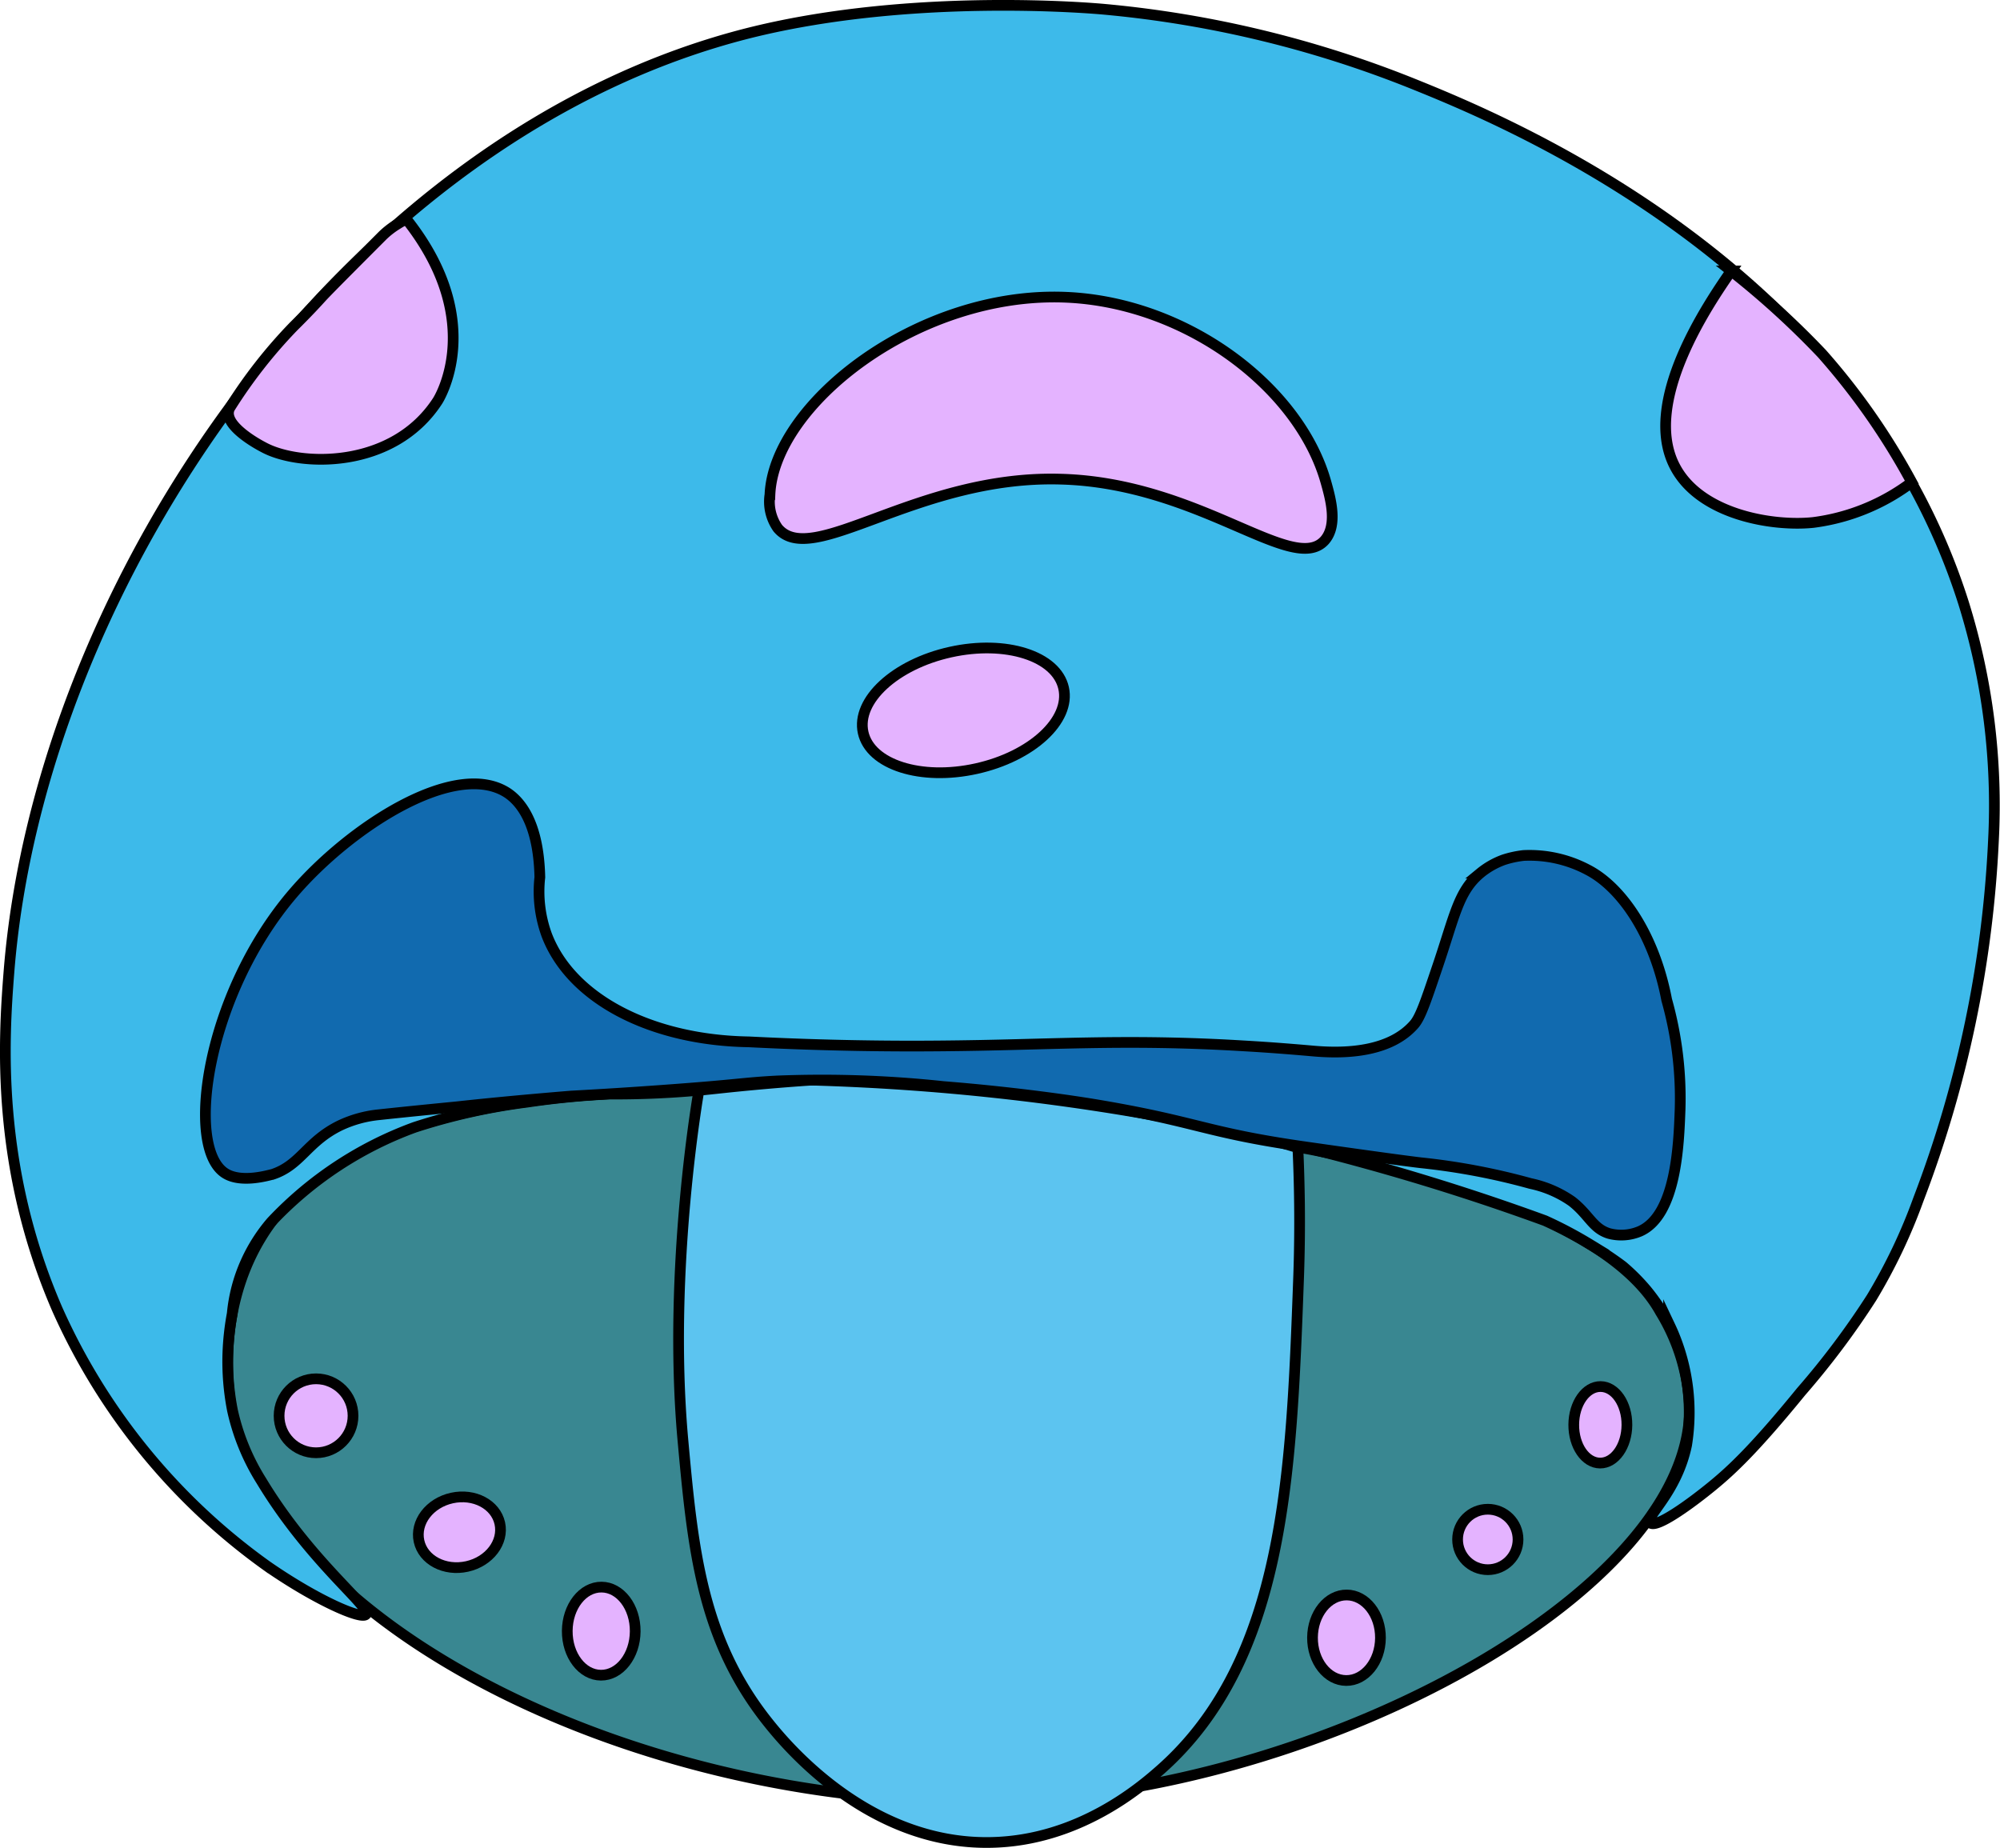 <svg id="Jellyfish1" xmlns="http://www.w3.org/2000/svg" width="186.61" height="172.42" viewBox="0 0 186.61 172.42"><defs><style>.cls-1{fill:#398791;}.cls-1,.cls-2,.cls-3,.cls-4,.cls-5{stroke:#000;stroke-miterlimit:10;}.cls-2{fill:#5cc4f0;}.cls-3{fill:#3dbaea;}.cls-4{fill:#116aaf;}.cls-5{fill:#e4b3ff;}</style></defs><path class="cls-1" d="M157.65,131.52c-.16,16.14-30.4,33.21-57.83,36.09-34.63,3.64-74.42-14.32-78.28-36.55-.17-1-1.38-8.58,2.72-15.44C31.84,102.91,52,102.15,63.7,101.71c3.27-.13,11.21.58,26.94,2,24.49,2.22,28.63,3,31.54,3.52,26.36,5.15,31.34,12.69,32.78,15.24A18.42,18.42,0,0,1,157.65,131.52Z"/><path class="cls-2" d="M108.33,165.08c-1.86,1.65-7.68,6.68-15.88,6.83-11.51.23-19.25-9.27-20.81-11.23-6.2-7.79-7-16.17-7.94-26.51-1.41-16,1.52-32.47,1.52-32.48l3.47-.42c13.17-1.6,27.94.39,27.94.39a167.87,167.87,0,0,1,24.47,5.43c.13,2.9.25,7.15.06,12.28C120.49,137.55,119.86,154.84,108.33,165.08Z"/><path class="cls-3" d="M179,111.9a51.77,51.77,0,0,1-4.37,9.18,74.85,74.85,0,0,1-6.57,8.76c-4.37,5.36-6.51,7.34-8.21,8.74-2.05,1.69-5.31,4.06-5.87,3.51s2.45-2.73,3.39-7.26a19.08,19.08,0,0,0-1.31-10.58c-.15-.34-.28-.61-.37-.8a19.05,19.05,0,0,0-2-3,18.54,18.54,0,0,0-2.29-2.31q-1.33-1-3-2a38.76,38.76,0,0,0-4.25-2.25,217.76,217.76,0,0,0-68.42-13.11c-1.24.08-3.11.22-5.39.43s-3.41.35-4.53.46a85.6,85.6,0,0,1-8.89.41,76.27,76.27,0,0,0-7.76.76,56.93,56.93,0,0,0-10.46,2.34A34.67,34.67,0,0,0,25.32,114a15.5,15.5,0,0,0-2.39,3.77,15.18,15.18,0,0,0-1.26,4.79,24.7,24.7,0,0,0-.41,3.72,23.71,23.71,0,0,0,.43,5.31,20.76,20.76,0,0,0,2.71,6.6c4.53,7.51,10.24,11.76,9.75,12.44-.38.53-4.57-1.28-9.19-4.48a58.91,58.91,0,0,1-19.62-24C-.44,108.83.35,96.88.83,90.75,3.68,54.34,32.39,12.32,70.21,3,85.3-.7,102,.77,103.07.87A102.39,102.39,0,0,1,131.7,7.76c8.26,3.33,41.44,16.71,51.51,48.5A63.4,63.4,0,0,1,186,78.42a107.8,107.8,0,0,1-7,33.48Z"/><path class="cls-4" d="M153,114.89a4.45,4.45,0,0,1-2.87.2c-1.53-.47-1.86-1.75-3.47-3a10.49,10.49,0,0,0-3.85-1.66,62.48,62.48,0,0,0-10.16-1.93s-1.34-.13-10.86-1.49-9.91-2.35-19.9-4c-1.36-.22-6.74-1.06-13.88-1.63a106.41,106.41,0,0,0-15.53-.52c-3.21.17-3.48.35-10.55.86q-4.39.32-8.67.55c-3.5.29-7.05.61-10.63,1-2.44.24-4.87.48-7.28.74a11.07,11.07,0,0,0-3.62,1c-3.1,1.51-3.66,3.7-6.32,4.57-.12,0-2.88.9-4.43-.13C17.23,107,19.27,92.82,27.31,83.4,32.66,77.13,42.52,70.79,47.37,74c1,.68,2.88,2.5,3,7.85A11.86,11.86,0,0,0,51,87.21c2.27,6,9.77,9.85,18.87,10,7.52.38,13.65.42,17.83.38,10.34-.08,17-.69,28.42,0,2.8.16,5.09.36,6.57.49,3.14.26,7.08,0,9.26-2.5.58-.67,1.08-2.15,2.08-5.11,1.71-5,2-7.25,4.08-9a7.42,7.42,0,0,1,2.2-1.25,9.37,9.37,0,0,1,1.86-.4,11.61,11.61,0,0,1,6,1.35c3.16,1.64,6.2,6.11,7.34,12.12a33.9,33.9,0,0,1,1.25,10.25C156.64,106.78,156.41,113.4,153,114.89Z"/><path class="cls-5" d="M123.72,45c-2.47-8.83-12.93-16.75-24.18-17.26-13.8-.63-27.34,9.94-27.7,18.42a4.3,4.3,0,0,0,.73,3.12c3.21,3.84,13-5,26.48-4.57,12.94.38,21.59,9,24.55,5.71C124.84,49,124.15,46.53,123.72,45Z"/><ellipse class="cls-5" cx="89.89" cy="66.29" rx="9.58" ry="5.57" transform="translate(-12.21 21) rotate(-12.49)"/><path class="cls-5" d="M27.4,30.45A46.31,46.31,0,0,0,21.48,38a1,1,0,0,0-.15.39c-.23,1.42,2.6,3,3.26,3.34,3.29,1.8,12.07,2.13,16.25-4.34,0,0,4.65-7.19-2.74-16.71a.71.71,0,0,0-.25-.2,7.09,7.09,0,0,0-.73.41A7.92,7.92,0,0,0,35.68,22c-3.21,3.22-4.81,4.82-5.64,5.7C29.7,28.08,28.73,29.14,27.4,30.45Z"/><path class="cls-5" d="M170,33a63.73,63.73,0,0,1,8.38,12,20.18,20.18,0,0,1-1.91,1.27,19.35,19.35,0,0,1-7.29,2.48c-3.72.39-10.48-.69-12.87-5.16-3.22-6,3.1-15.25,5.22-18.31v0A79.43,79.43,0,0,1,170,33Z"/><circle class="cls-5" cx="29.49" cy="132.1" r="3.45"/><ellipse class="cls-5" cx="42.86" cy="142.97" rx="3.86" ry="3.27" transform="translate(-29.9 12.65) rotate(-12.49)"/><ellipse class="cls-5" cx="56.1" cy="152.2" rx="4.11" ry="3.17" transform="translate(-96.49 207.23) rotate(-89.6)"/><ellipse class="cls-5" cx="125.63" cy="152.81" rx="3.99" ry="3.17" transform="translate(-28.05 277.37) rotate(-89.6)"/><circle class="cls-5" cx="138.82" cy="143.64" r="2.82"/><ellipse class="cls-5" cx="149.32" cy="132.94" rx="3.57" ry="2.48" transform="translate(15.34 281.33) rotate(-89.6)"/></svg>
